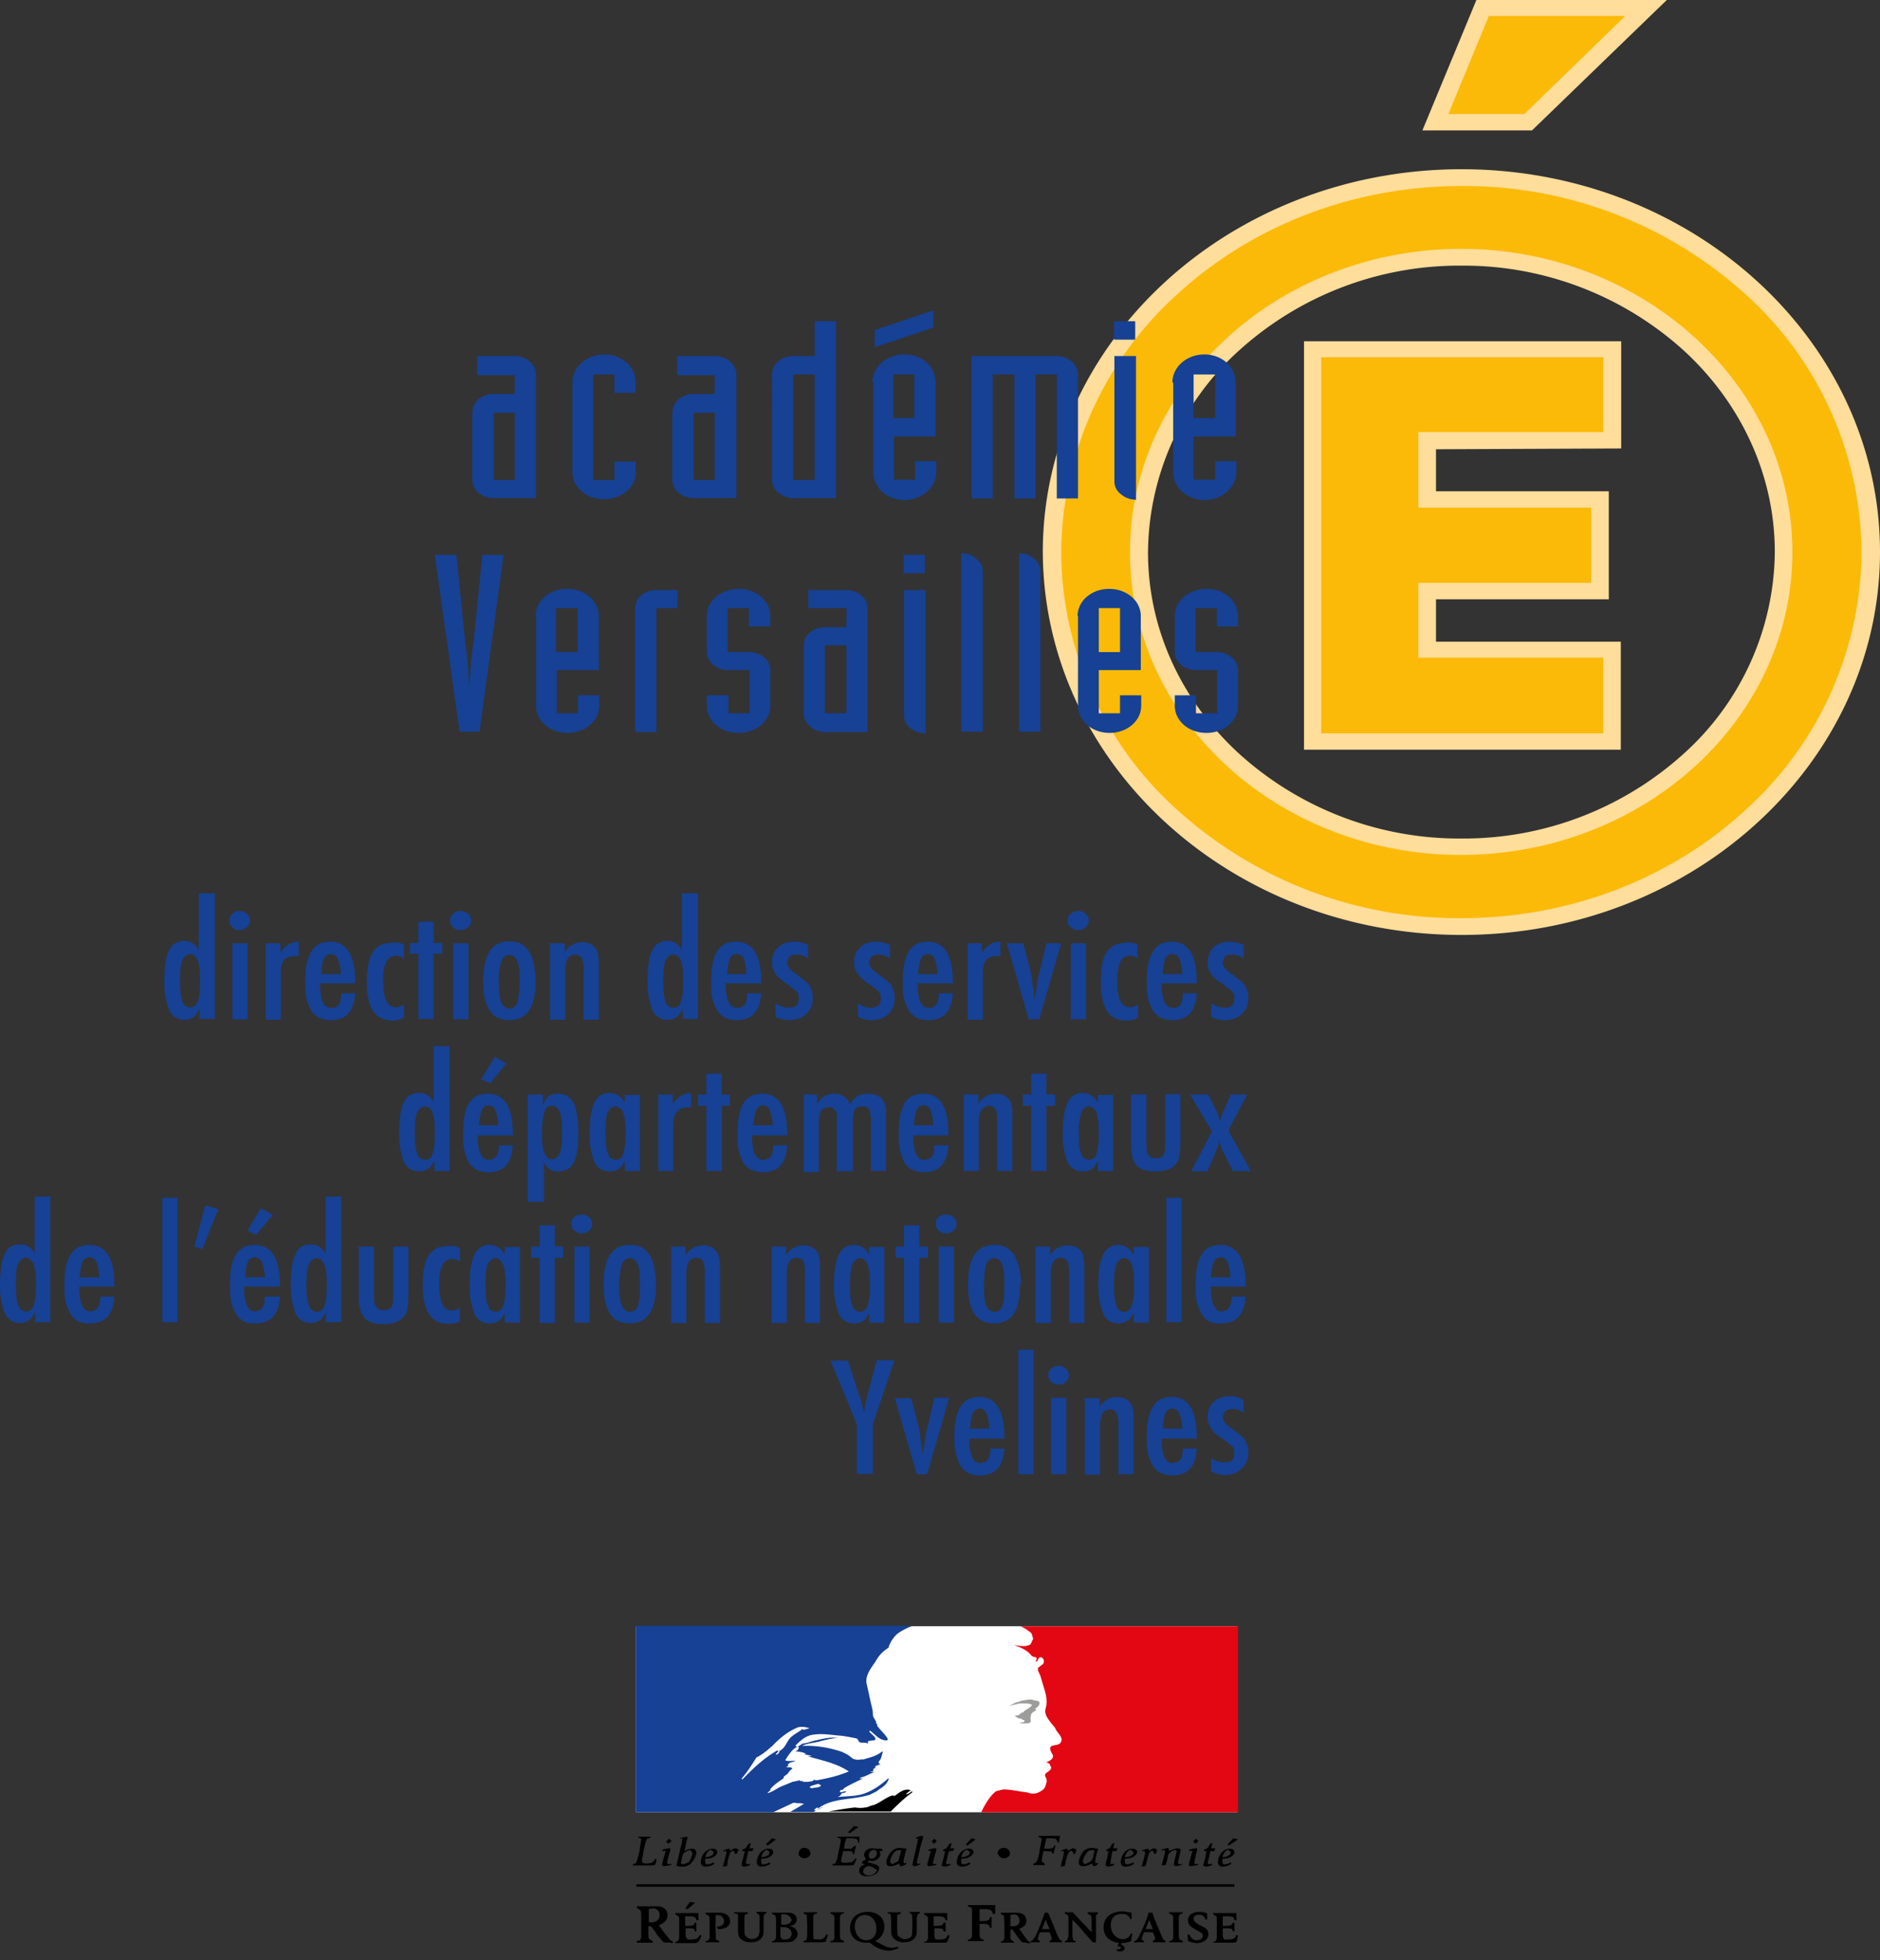 <svg viewBox="0 0 47 49" fill="none" xmlns="http://www.w3.org/2000/svg"><rect x="0" y="0" width="47" height="49" fill="#333333" stroke="none"/><path d="M5.37 22.36v3.11h-.38v-.25c-.06.1-.1.18-.17.21a.34.34 0 01-.21.06.4.4 0 01-.38-.24 1.9 1.9 0 01-.12-.77c0-.16.01-.3.03-.43a.83.83 0 01.09-.3c.04-.09.09-.14.15-.17a.4.4 0 01.23-.06c.09 0 .15.02.21.06.03.01.06.04.08.07a.3.3 0 01.07.11v-1.43h.4v.03zM4.5 24.5c0 .25.02.42.06.53.03.1.1.15.2.15s.15-.05.18-.15c.05-.11.06-.28.06-.51 0-.24-.01-.4-.06-.52-.04-.1-.1-.15-.18-.15-.1 0-.15.05-.2.15-.04.08-.06.27-.06.5zM6 22.77c.07 0 .13.03.17.07a.22.22 0 010 .34.26.26 0 01-.18.07.26.26 0 01-.18-.07.22.22 0 010-.34c.05-.05.1-.07.18-.07zm-.19.81h.38v1.9h-.38v-1.9zM6.63 23.58h.38v.24c.06-.1.14-.17.2-.21a.46.46 0 01.26-.07v.36H7.4c-.14 0-.25.03-.3.1-.05.07-.08.18-.08.33v1.16h-.38v-1.91h-.02zM8.53 24.83h.35c-.03.45-.23.67-.6.67a.63.63 0 01-.3-.06.48.48 0 01-.2-.18c-.04-.08-.09-.18-.12-.3-.03-.13-.03-.27-.03-.43 0-.34.05-.59.16-.75.1-.17.25-.24.47-.24.4 0 .62.33.62 1v.04H8c0 .4.09.61.26.61.2.02.27-.1.27-.36zm-.01-.48a1.2 1.2 0 00-.08-.4.18.18 0 00-.17-.1.18.18 0 00-.16.1c-.04.06-.07.2-.08.4h.49zM10.1 23.6v.37a.28.28 0 00-.2-.08c-.21 0-.32.2-.32.62 0 .45.1.67.32.67.06 0 .12-.03.2-.07v.33a.6.6 0 01-.3.07c-.42 0-.63-.32-.63-.96 0-.34.05-.6.15-.75.1-.16.26-.23.47-.23.11-.03.22 0 .3.04zM10.46 23.04h.38v.53h.22v.27h-.22v1.63h-.38v-1.63h-.21v-.27h.21v-.53zM11.51 22.77c.08 0 .14.03.19.07a.22.22 0 010 .34.26.26 0 01-.19.07.26.26 0 01-.18-.07.22.22 0 010-.34.25.25 0 01.18-.07zm-.18.81h.38v1.9h-.38v-1.9zM13.39 24.54c0 .64-.22.96-.66.96-.44 0-.65-.32-.65-.97 0-.66.21-1 .65-1 .1 0 .22.02.3.06.07.05.14.1.19.19.06.08.1.18.12.3.03.14.05.3.05.46zm-.4 0c0-.25-.01-.42-.06-.51-.03-.1-.1-.16-.2-.16-.09 0-.15.06-.2.16-.03.1-.06.26-.06.51s.02.42.06.51c.05.1.11.16.2.16.1 0 .15-.04.2-.14.03-.13.06-.3.06-.53zM13.73 23.58h.39v.22a.5.5 0 01.42-.25c.17 0 .29.06.37.18.04.07.06.2.06.4v1.36h-.38v-1.27a.63.63 0 00-.05-.28c-.03-.05-.09-.08-.17-.08a.24.24 0 00-.1.03.18.18 0 00-.08.07.61.61 0 00-.04.12c-.02.06-.02.11-.02.18v1.23h-.38v-1.91h-.02zM17.45 22.36v3.11h-.38v-.25c-.06.1-.1.18-.17.21a.34.34 0 01-.21.06.4.4 0 01-.38-.24 1.9 1.9 0 01-.12-.77c0-.16.01-.3.03-.43a.83.83 0 01.09-.3c.04-.09.09-.14.15-.17a.4.4 0 01.23-.06c.09 0 .15.02.21.06.03.01.06.04.08.07a.3.3 0 01.07.11v-1.43h.4v.03zm-.87 2.15c0 .25.02.42.06.53.03.1.1.15.2.15s.15-.05.18-.15c.05-.11.06-.28.06-.51 0-.24-.01-.4-.06-.52-.04-.1-.1-.15-.18-.15-.1 0-.15.05-.2.15-.04.08-.06.27-.06.5zM18.68 24.83h.35c-.03.45-.23.67-.61.67a.63.63 0 01-.29-.06.48.48 0 01-.2-.18c-.04-.08-.09-.18-.12-.3-.03-.13-.03-.27-.03-.43 0-.34.05-.59.15-.75.1-.17.26-.24.47-.24.41 0 .63.33.63 1v.04h-.89c0 .4.1.61.26.61.2.02.28-.1.28-.36zm-.02-.48a1.2 1.2 0 00-.07-.4.18.18 0 00-.17-.1.18.18 0 00-.17.1c-.03.06-.06.2-.07.4h.48zM20.2 23.62v.34a.48.48 0 00-.29-.1l-.1.01a.34.34 0 00-.07.04l-.04.07c-.02.03-.02.06-.02.09 0 .1.1.2.28.32l.18.14c.04.04.09.08.1.12a.6.6 0 01.08.3c0 .16-.06.3-.17.4-.1.1-.25.15-.42.15a.74.74 0 01-.34-.08v-.34c.11.07.22.11.32.11.19 0 .26-.08.26-.23a.26.26 0 00-.04-.16l-.08-.07c-.03-.02-.08-.05-.12-.1-.17-.1-.28-.2-.34-.28a.48.48 0 01-.09-.3c0-.15.05-.27.15-.37.11-.1.25-.14.41-.14.11 0 .22.03.34.08zM22.25 23.62v.34a.48.48 0 00-.29-.1l-.09.01a.34.34 0 00-.07.04c-.02.02-.05.05-.05.07-.02.03-.02.06-.02.09 0 .1.1.2.28.32l.18.14c.05.04.1.08.1.12a.6.6 0 01.08.3c0 .16-.06.3-.16.4-.11.1-.26.15-.43.15a.74.74 0 01-.33-.08v-.34c.1.07.2.11.31.11.19 0 .26-.08.26-.23a.26.26 0 00-.04-.16l-.08-.07-.12-.1c-.17-.1-.27-.2-.33-.28a.48.48 0 01-.1-.3c0-.15.05-.27.16-.37.1-.1.24-.14.4-.14.11 0 .23.03.34.08zM23.47 24.83h.35c-.03.45-.23.67-.6.67a.63.63 0 01-.3-.06.48.48 0 01-.2-.18c-.04-.08-.09-.18-.12-.3-.03-.13-.03-.27-.03-.43 0-.34.05-.59.15-.75.11-.17.26-.24.48-.24.4 0 .62.33.62 1v.04h-.88c0 .4.09.61.26.61.18.02.27-.1.27-.36zm-.03-.48c-.02-.2-.05-.34-.08-.4a.18.18 0 00-.16-.1.18.18 0 00-.17.1c-.03.06-.06.2-.08.4h.49zM24.17 23.58h.38v.24c.06-.1.14-.17.2-.21a.46.46 0 01.26-.07v.36h-.06c-.14 0-.25.03-.3.1-.05.07-.08.18-.08.33v1.16h-.38v-1.91h-.02zM25.17 23.58h.41l.16.6c.03.12.06.25.07.39.02.14.05.29.05.44l.01-.07.05-.27c.01-.12.04-.27.1-.5l.14-.59h.37l-.55 1.9h-.26l-.55-1.9zM26.95 22.77c.08 0 .14.03.19.07a.22.22 0 010 .34.26.26 0 01-.19.07.26.26 0 01-.18-.07.22.22 0 010-.34.25.25 0 01.18-.07zm-.18.81h.38v1.9h-.38v-1.9zM28.44 23.6v.37a.28.28 0 00-.2-.08c-.2 0-.31.2-.31.62 0 .45.1.67.32.67.06 0 .12-.03.2-.07v.33a.6.6 0 01-.31.07c-.41 0-.62-.32-.62-.96 0-.34.04-.6.15-.75.1-.16.26-.23.47-.23.1-.03.21 0 .3.04zM29.57 24.83h.35c-.03.45-.23.67-.6.67a.62.62 0 01-.3-.06.48.48 0 01-.2-.18c-.04-.08-.09-.18-.12-.3-.03-.13-.03-.27-.03-.43 0-.34.05-.59.16-.75.1-.17.25-.24.47-.24.4 0 .62.33.62 1v.04h-.88c0 .4.09.61.26.61.2.02.27-.1.27-.36zm-.01-.48a1.2 1.2 0 00-.08-.4.18.18 0 00-.17-.1.18.18 0 00-.17.1c-.03.06-.06.2-.07.4h.49zM31.09 23.62v.34a.48.48 0 00-.29-.1l-.1.01a.34.34 0 00-.07.04l-.04.07c-.02.03-.02.06-.02.09 0 .1.1.2.28.32l.18.14c.04.04.09.08.1.12a.6.6 0 01.08.3c0 .16-.06.3-.17.4-.1.1-.25.15-.42.15a.74.74 0 01-.34-.08v-.34c.11.07.22.11.32.11.19 0 .26-.08.26-.23a.26.26 0 00-.04-.16l-.08-.07c-.03-.02-.08-.05-.12-.1-.17-.1-.28-.2-.34-.28a.48.48 0 01-.09-.3c0-.15.05-.27.15-.37.11-.1.25-.14.41-.14.11 0 .22.03.34.08zM11.24 26.15v3.12h-.38v-.25c-.06.1-.1.18-.17.2a.34.34 0 01-.21.06.4.4 0 01-.38-.23 1.9 1.9 0 01-.12-.77c0-.17.01-.3.03-.43a.83.83 0 01.09-.3c.04-.09.09-.14.15-.17a.4.4 0 01.23-.06c.09 0 .15.02.21.06.03.01.06.04.08.07a.3.3 0 01.07.1v-1.4h.4zm-.87 2.16c0 .25.02.42.06.53.03.1.11.15.2.15.1 0 .15-.05.18-.15.05-.11.06-.28.06-.52 0-.23-.01-.4-.06-.51-.04-.1-.1-.15-.18-.15-.09 0-.15.05-.2.15-.04.08-.06.25-.06.5zM12.47 28.63h.35c-.03.45-.22.67-.6.67a.63.63 0 01-.3-.06.48.48 0 01-.2-.18c-.04-.08-.08-.18-.11-.3-.03-.13-.03-.27-.03-.44 0-.33.04-.58.15-.75.1-.16.26-.23.47-.23.41 0 .62.33.62 1v.04h-.88c0 .4.1.61.26.61.2 0 .27-.11.27-.36zm-.01-.5a1.2 1.2 0 00-.08-.39.18.18 0 00-.16-.11.18.18 0 00-.17.11c-.03.06-.06.2-.08.39h.49zm.2-1.55l-.41.5-.22-.1.34-.56.29.16zM13.19 30.05v-2.69h.38v.25c.06-.1.1-.18.16-.22a.4.4 0 01.23-.05c.17 0 .3.08.38.23.08.17.12.42.12.77 0 .33-.04.58-.12.72-.07.15-.21.22-.38.22a.34.34 0 01-.21-.05.18.18 0 01-.08-.07.3.3 0 01-.07-.11v.99h-.41zm.86-1.73c0-.26-.01-.43-.06-.52-.03-.1-.1-.16-.2-.16-.09 0-.15.06-.18.16s-.06.26-.06.51.02.42.06.51c.05.1.1.16.18.16.1 0 .16-.06.2-.16.05-.08.06-.25.06-.5zM16 27.36v1.91h-.38v-.25c-.06.1-.1.18-.16.2a.34.34 0 01-.22.06.4.4 0 01-.38-.23 1.9 1.9 0 01-.12-.77c0-.33.05-.57.12-.72a.4.4 0 01.38-.24c.15 0 .3.09.38.25v-.2H16zm-.86.95c0 .25.01.42.06.53.03.1.1.15.2.15.09 0 .15-.05.18-.15.04-.11.06-.28.06-.52 0-.23-.02-.4-.06-.51-.05-.1-.11-.15-.19-.15-.09 0-.15.05-.2.15-.04.08-.05.25-.05.5zM16.44 27.36h.38v.24c.06-.1.14-.17.2-.2a.46.46 0 01.26-.08v.36h-.06c-.14 0-.24.03-.29.1-.06.07-.1.18-.1.33v1.16h-.37v-1.9h-.02zM17.66 26.84h.38v.52h.21v.28h-.2v1.63h-.39v-1.63h-.21v-.28h.21v-.52zM19.33 28.63h.35c-.03.45-.22.67-.6.67a.62.62 0 01-.3-.06.48.48 0 01-.2-.18c-.04-.08-.08-.18-.11-.3-.03-.13-.03-.27-.03-.44 0-.33.04-.58.15-.75.1-.16.26-.23.47-.23.41 0 .62.33.62 1v.04h-.88c0 .4.1.61.26.61.2 0 .27-.1.27-.36zm-.01-.5a1.2 1.2 0 00-.08-.39.18.18 0 00-.16-.11.18.18 0 00-.17.11c-.03.06-.06.2-.08.39h.49zM20.05 27.36h.38v.24c.1-.18.24-.26.42-.26.2 0 .32.08.4.26.1-.18.24-.26.44-.26.15 0 .26.04.33.1.08.08.13.19.13.31v1.52h-.38v-1.25a.66.66 0 00-.05-.3c-.03-.05-.08-.06-.17-.06-.09 0-.15.02-.18.08s-.05.14-.05.3v1.24h-.4v-1.25-.16a.24.24 0 00-.04-.12l-.06-.05c-.03-.02-.06-.02-.1-.02-.1 0-.16.03-.19.09a.6.6 0 00-.06.28v1.25h-.38v-1.94h-.04zM23.36 28.63h.35c-.03.45-.23.67-.6.67a.63.63 0 01-.3-.06.48.48 0 01-.2-.18c-.04-.08-.08-.18-.11-.3-.03-.13-.03-.27-.03-.44 0-.33.04-.58.15-.75.1-.16.26-.23.47-.23.41 0 .62.33.62 1v.04h-.88c0 .4.1.61.26.61.2 0 .27-.1.27-.36zm-.03-.5a1.2 1.2 0 00-.07-.39.18.18 0 00-.17-.11.18.18 0 00-.17.11c-.03.06-.06.2-.07.39h.48zM24.08 27.36h.38v.23a.5.5 0 01.43-.25c.16 0 .28.05.36.18.05.07.06.2.06.4v1.35h-.38V28a.63.63 0 00-.04-.27c-.04-.06-.1-.09-.17-.09-.05 0-.08.02-.1.03a.18.18 0 00-.08.07.6.6 0 00-.05.13c-.02.05-.02.1-.02.18v1.22h-.38v-1.9h-.01zM25.78 26.84h.38v.52h.22v.28h-.22v1.63h-.38v-1.63h-.21v-.28h.21v-.52zM27.83 27.36v1.91h-.38v-.25c-.06.1-.1.18-.16.2a.34.34 0 01-.22.06.4.4 0 01-.38-.23 1.9 1.9 0 01-.12-.77c0-.33.05-.57.12-.72a.4.4 0 01.38-.24c.16 0 .3.09.38.25v-.2h.38zm-.86.95c0 .25.01.42.06.53.03.1.1.15.2.15.09 0 .15-.05.18-.15.04-.11.06-.28.06-.52 0-.23-.02-.4-.06-.51-.05-.1-.1-.15-.18-.15-.1 0-.16.05-.2.15a1.6 1.6 0 00-.06.5zM28.28 27.36h.38v1.27c0 .11.01.2.06.25.03.06.09.07.18.07.1 0 .15-.03.18-.07.03-.04.05-.13.05-.24V27.35h.38v1.14c0 .26-.02.45-.06.53-.1.18-.28.26-.56.26-.23 0-.39-.05-.48-.15-.09-.1-.13-.28-.13-.51v-1.26zM29.75 27.36h.46l.18.37c.02.04.05.08.06.13l.05.16.04-.14.05-.13.03-.05.15-.34h.41l-.47.9.56 1.01h-.45l-.18-.36a1.3 1.3 0 01-.16-.4c-.01.1-.06.22-.12.37l-.18.4h-.4l.52-1-.55-.92zM1.26 29.94v3.11H.88v-.25c-.06.1-.1.18-.17.21a.34.34 0 01-.2.06.4.4 0 01-.39-.24 1.9 1.9 0 01-.12-.76c0-.17.02-.31.03-.44a.83.83 0 01.1-.3c.04-.09.08-.14.14-.17a.4.4 0 01.23-.05c.1 0 .15.01.21.05.04.02.07.04.08.07a.3.3 0 01.08.11v-1.43h.4v.03zM.4 32.1c0 .25.01.41.06.53.03.1.1.15.2.15.09 0 .15-.06.18-.15.04-.12.06-.28.06-.52s-.02-.4-.06-.51c-.05-.1-.11-.16-.19-.16-.09 0-.15.06-.2.16-.04.07-.05.25-.05.5zM2.51 32.41h.35c-.03.45-.23.67-.6.67a.63.63 0 01-.3-.05.48.48 0 01-.2-.19c-.04-.08-.09-.18-.12-.3-.03-.13-.03-.27-.03-.43 0-.34.05-.59.16-.75.1-.17.25-.24.47-.24.4 0 .62.33.62 1v.04h-.88c0 .4.09.62.26.62.18 0 .27-.12.27-.37zm-.03-.48c-.01-.2-.04-.34-.08-.4a.18.18 0 00-.16-.1.18.18 0 00-.17.1c-.03.06-.06.2-.08.4h.5zM4.06 29.94h.38v3.11h-.38v-3.11zM5.13 30.13l.33.09-.4 1-.2-.06.27-1.03zM6.63 32.41H7c-.03.45-.23.67-.61.67a.62.62 0 01-.3-.05.48.48 0 01-.19-.19c-.04-.08-.1-.18-.12-.3-.03-.13-.03-.27-.03-.43 0-.34.04-.59.15-.75.1-.17.26-.24.47-.24.41 0 .63.33.63 1v.04H6.1c0 .4.1.62.26.62.18 0 .26-.12.26-.37zm-.01-.48a1.2 1.2 0 00-.08-.4.18.18 0 00-.17-.1.18.18 0 00-.17.1c-.03.06-.06.2-.07.4h.49zm.2-1.56l-.42.5-.21-.11.33-.56.3.17zM8.53 29.94v3.11h-.38v-.25c-.06.1-.1.18-.17.21a.34.34 0 01-.2.06.4.4 0 01-.39-.24 1.9 1.9 0 01-.12-.76c0-.17.01-.31.03-.44a.83.83 0 01.1-.3c.04-.09.08-.14.14-.17a.4.4 0 01.23-.05c.1 0 .15.01.21.05l.08.07a.3.3 0 01.08.11v-1.43h.4v.03zm-.87 2.17c0 .25.02.41.07.53.03.1.1.15.2.15.08 0 .15-.06.18-.15.04-.12.06-.28.06-.52s-.02-.4-.06-.51c-.05-.1-.11-.16-.19-.16-.09 0-.15.06-.2.16-.03.07-.06.25-.06.5zM8.97 31.16h.38v1.27c0 .1.02.2.07.25.03.05.09.07.18.07s.15-.03.18-.07c.03-.04.05-.13.05-.24V31.16h.38v1.14c0 .27-.02.45-.06.53-.1.18-.28.27-.57.27-.23 0-.38-.06-.47-.16-.09-.1-.14-.28-.14-.51v-1.27zM11.5 31.19v.36a.28.28 0 00-.2-.08c-.21 0-.32.2-.32.62 0 .45.1.67.32.67.06 0 .12-.03.2-.07v.34a.6.6 0 01-.3.06c-.42 0-.63-.32-.63-.96 0-.34.04-.6.15-.75.1-.16.26-.23.47-.23.1-.02.2 0 .3.04zM13 31.16v1.9h-.38v-.24c-.06.1-.1.18-.16.2a.34.34 0 01-.22.06.4.4 0 01-.38-.24 1.9 1.9 0 01-.12-.76c0-.33.05-.57.12-.72a.4.4 0 01.38-.24c.15 0 .3.08.38.25v-.2H13zm-.86.95c0 .25.01.41.06.53.03.1.1.15.2.15.09 0 .15-.06.18-.15.04-.12.06-.28.06-.52s-.02-.4-.06-.51c-.05-.1-.1-.16-.19-.16s-.15.06-.2.16c-.04.07-.05.25-.05.5zM13.49 30.63h.38v.53h.21v.28h-.21v1.63h-.38v-1.63h-.21v-.28h.21v-.53zM14.54 30.36c.08 0 .14.02.19.07a.22.22 0 010 .33.26.26 0 01-.19.07.26.26 0 01-.18-.07.22.22 0 010-.34c.05-.05.1-.06.18-.06zm-.18.8h.38v1.9h-.38v-1.9zM16.4 32.12c0 .64-.22.96-.66.96-.44 0-.65-.32-.65-.97 0-.66.21-.99.65-.99.11 0 .22.01.3.06.07.04.14.1.19.18.06.08.1.18.12.3.03.14.05.3.05.46zm-.4 0c0-.25-.01-.42-.06-.51-.03-.1-.1-.16-.2-.16-.09 0-.15.06-.2.16-.02.1-.06.26-.06.51s.02.42.07.52c.04.1.1.15.2.15.08 0 .15-.04.2-.14.04-.13.05-.3.05-.53zM16.76 31.16h.38v.22a.5.5 0 01.43-.25c.17 0 .29.06.36.18.05.07.07.2.07.4v1.36h-.38V31.8a.63.63 0 00-.05-.28c-.03-.05-.1-.08-.17-.08-.04 0-.07.01-.1.03a.18.18 0 00-.08.07.6.6 0 00-.05.12l-.01.18v1.23h-.38v-1.9h-.02zM19.27 31.16h.38v.22a.5.5 0 01.43-.25c.16 0 .29.06.36.18.05.07.06.2.06.4v1.36h-.38V31.8a.63.63 0 00-.04-.28c-.03-.05-.1-.08-.17-.08a.24.24 0 00-.1.03.18.18 0 00-.08.07.6.6 0 00-.05.12l-.01.18v1.23h-.38v-1.9h-.02zM22.11 31.16v1.9h-.38v-.24c-.06.1-.1.18-.16.2a.34.34 0 01-.22.06.4.4 0 01-.38-.24 1.9 1.9 0 01-.12-.76c0-.33.05-.57.12-.72a.4.4 0 01.38-.24c.16 0 .3.08.38.25v-.2h.38zm-.86.95c0 .25.01.41.06.53.03.1.1.15.2.15.09 0 .15-.06.18-.15.04-.12.06-.28.06-.52s-.02-.4-.06-.51c-.05-.1-.1-.16-.18-.16-.1 0-.16.06-.2.16-.03.07-.06.25-.06.5zM22.6 30.63h.38v.53h.22v.28h-.22v1.63h-.38v-1.63h-.21v-.28h.21v-.53zM23.65 30.36c.08 0 .14.02.19.07a.22.22 0 010 .33.26.26 0 01-.19.07.26.26 0 01-.18-.07.22.22 0 010-.34c.05-.05.1-.06.18-.06zm-.18.8h.38v1.9h-.38v-1.9zM25.5 32.12c0 .64-.2.96-.65.96-.44 0-.65-.32-.65-.97 0-.66.21-.99.65-.99.11 0 .22.01.3.06.07.04.14.1.2.18a1.48 1.48 0 01.17.77zm-.39 0c0-.25-.01-.42-.06-.51-.03-.1-.1-.16-.2-.16-.09 0-.15.06-.2.16-.02.1-.05.26-.05.51s.01.42.06.52c.04.1.1.15.2.15.09 0 .15-.04.2-.14.04-.13.05-.3.05-.53zM25.87 31.16h.38v.22a.5.5 0 01.43-.25c.17 0 .29.06.37.18.04.07.06.2.06.4v1.36h-.38V31.8a.63.63 0 00-.05-.28c-.03-.05-.1-.08-.17-.08-.04 0-.07.01-.1.03a.18.18 0 00-.08.07.6.6 0 00-.04.12c-.02.06-.02.11-.02.18v1.23h-.38v-1.9h-.02zM28.72 31.16v1.9h-.38v-.24c-.06.1-.1.18-.17.2a.34.34 0 01-.21.06.4.4 0 01-.38-.24 1.9 1.9 0 01-.12-.76c0-.33.04-.57.12-.72a.4.4 0 01.38-.24c.15 0 .29.08.38.25v-.2h.38zm-.87.95c0 .25.02.41.06.53.03.1.1.15.2.15s.15-.06.18-.15c.05-.12.06-.28.06-.52s-.01-.4-.06-.51c-.04-.1-.1-.16-.18-.16-.1 0-.15.06-.2.16-.03.07-.06.25-.06.5zM29.16 29.94h.38v3.11h-.38v-3.11zM30.79 32.41h.35c-.03.45-.23.67-.61.67a.62.62 0 01-.3-.05.48.48 0 01-.19-.19c-.04-.08-.09-.18-.12-.3-.03-.13-.03-.27-.03-.43 0-.34.05-.59.15-.75.1-.17.26-.24.47-.24.41 0 .63.33.63 1v.04h-.87c0 .4.1.62.26.62.17 0 .26-.12.26-.37zm-.03-.48a1.2 1.2 0 00-.08-.4.18.18 0 00-.17-.1.18.18 0 00-.16.1c-.03.06-.06.2-.08.4h.49zM20.76 34.01h.44l.2.62.01.05c0 .03.02.04.03.07.08.22.13.4.16.56.03-.16.04-.27.06-.32l.06-.25.03-.1.17-.64h.44l-.54 1.61v1.23h-.4V35.6l-.66-1.6zM22.37 34.95h.41l.16.6c.03.12.06.24.07.38.02.14.05.3.05.45l.01-.07.05-.28c.01-.11.04-.26.1-.49l.14-.6h.37l-.55 1.91h-.26l-.55-1.9zM24.76 36.21h.35c-.03.45-.23.67-.6.67a.62.62 0 01-.3-.06.48.48 0 01-.2-.18c-.04-.08-.08-.18-.11-.3-.04-.13-.04-.27-.04-.43 0-.34.05-.59.16-.76.1-.16.26-.23.47-.23.4 0 .62.33.62 1v.04h-.88c0 .4.1.61.26.61.18 0 .27-.1.27-.36zm-.03-.5a1.2 1.2 0 00-.07-.39.18.18 0 00-.17-.11.18.18 0 00-.17.11c-.03.06-.06.2-.07.39h.48zM25.46 33.74h.38v3.11h-.38v-3.11zM26.47 34.14c.07 0 .13.03.18.07a.22.22 0 010 .33.26.26 0 01-.18.07.26.26 0 01-.19-.07.22.22 0 010-.33.3.3 0 01.19-.07zm-.19.8h.38v1.91h-.38v-1.9zM27.1 34.95h.39v.22a.5.5 0 01.42-.25c.17 0 .29.05.37.18.04.07.06.2.06.4v1.35h-.38V35.6a.63.63 0 00-.05-.28c-.03-.06-.09-.09-.17-.09a.23.23 0 00-.1.03.18.18 0 00-.08.07.61.61 0 00-.04.13c-.02.05-.02.1-.02.18v1.22h-.38v-1.9h-.02zM29.57 36.21h.35c-.03.45-.23.67-.6.67a.62.62 0 01-.3-.06.48.48 0 01-.2-.18c-.04-.08-.09-.18-.12-.3-.03-.13-.03-.27-.03-.43 0-.34.05-.59.16-.76.1-.16.25-.23.47-.23.4 0 .62.33.62 1v.04h-.88c0 .4.09.61.26.61.2 0 .27-.1.27-.36zm-.01-.5a1.2 1.2 0 00-.08-.39.18.18 0 00-.17-.11.18.18 0 00-.17.11c-.03.06-.06.2-.07.39h.49zM31.09 34.99v.33a.48.48 0 00-.29-.1c-.03 0-.06 0-.1.02l-.07.04c-.01.01-.04.04-.04.07-.02.03-.02.05-.02.08 0 .1.1.2.28.32l.18.14c.04.04.09.09.1.13a.6.6 0 01.08.29c0 .17-.06.3-.17.4-.1.1-.25.16-.42.16a.74.74 0 01-.34-.09v-.33c.11.07.22.1.32.1.19.01.26-.07.26-.23a.26.26 0 00-.04-.15l-.08-.07-.12-.1c-.17-.1-.28-.2-.34-.29a.48.48 0 01-.09-.3c0-.14.05-.27.15-.37.11-.1.25-.14.41-.14.11 0 .22.03.34.09z" fill="#164194"/><path d="M26.3 13.8c0 5.16 4.6 9.36 10.23 9.36 5.65 0 10.24-4.2 10.24-9.36 0-5.16-4.6-9.36-10.24-9.36-5.64 0-10.23 4.2-10.23 9.36zm2.17 0c0-4.06 3.62-7.37 8.06-7.37 4.45 0 8.07 3.3 8.07 7.37 0 4.06-3.62 7.37-8.07 7.37-4.44 0-8.06-3.3-8.06-7.37z" fill="#FBBA07"/><path d="M26.3 13.8h.23a8.74 8.74 0 002.93 6.47 10.48 10.48 0 007.08 2.68c2.75 0 5.26-1.02 7.07-2.68a8.77 8.77 0 002.93-6.47 8.77 8.77 0 00-2.93-6.47 10.48 10.48 0 00-7.07-2.68c-2.77 0-5.27 1.03-7.08 2.68a8.77 8.77 0 00-2.93 6.47h-.46c0-5.27 4.69-9.57 10.47-9.57C42.3 4.23 47 8.51 47 13.8c0 5.27-4.68 9.57-10.46 9.57-5.77 0-10.45-4.28-10.47-9.57h.23zm2.17 0h-.22c0-4.17 3.7-7.57 8.27-7.58 4.56 0 8.29 3.4 8.29 7.58 0 4.17-3.71 7.57-8.29 7.57-4.56 0-8.27-3.4-8.27-7.57h.45c0 1.98.88 3.77 2.3 5.06a8.2 8.2 0 005.54 2.1 8.2 8.2 0 005.53-2.1 6.86 6.86 0 002.3-5.06c0-1.97-.88-3.77-2.3-5.06a8.2 8.2 0 00-5.53-2.1A8.2 8.2 0 0031 8.74a6.86 6.86 0 00-2.3 5.06h-.23z" fill="#FFDD9A"/><path d="M37.07.2h4.09L38.2 3.07h-2.33L37.07.21z" fill="#FBBA07"/><path d="M37.07.2V0h4.6L38.3 3.26h-2.74L36.91 0h.16v.2l.2.08-1.06 2.57h1.9L40.63.4h-3.57V.2l.2.08-.2-.07z" fill="#FFDD9A"/><path d="M32.83 8.74h7.48v2.28h-4.63v1.47H40v2.28h-4.32v1.48h4.61v2.28h-7.46v-9.8z" fill="#FBBA07"/><path d="M32.83 8.74v-.21h7.7v2.68l-4.63.02v1.05h4.32v2.7H35.9v1.06h4.62v2.7H32.6V8.53h.23v.2h.2v9.6h7.05v-1.89h-4.62v-1.87h4.32v-1.88h-4.32V10.8h4.62V8.93h-7.25v-.2h.2-.2z" fill="#FFDD9A"/><path d="M13.39 12.45h-1.05c-.3 0-.53-.2-.53-.46v-1.68c0-.25.22-.46.53-.46h.53v-.47h-.94V8.9h.94c.29 0 .53.21.53.46v3.1h-.01zM12.34 12h.53v-1.68h-.53v1.68zM15.9 11.8c0 .37-.36.68-.8.68-.44 0-.79-.3-.79-.68V9.56c0-.38.35-.7.8-.7.43 0 .78.3.78.7v.26h-.53v-.46h-.53V12h.53v-.46h.53v.27zM18.39 12.45h-1.05c-.29 0-.53-.2-.53-.46v-1.68c0-.25.23-.46.53-.46h.53v-.47h-.94V8.9h.94c.3 0 .54.21.54.46v3.1h-.02zM17.34 12h.53v-1.68h-.53v1.68zM20.88 12.45h-1.05c-.28 0-.53-.2-.53-.46V9.36c0-.25.23-.46.53-.46h.54v-.87h.53v4.42h-.02zM19.83 12h.54V9.36h-.54V12zM21.81 9.56c0-.38.35-.7.8-.7.44 0 .78.3.78.7v1.35h-1.04v1.08h.53v-.46h.53v.27c0 .37-.35.7-.8.7-.43 0-.78-.31-.78-.7V9.56h-.02zm1.52-1.37l-1.46.49v-.43l1.46-.49v.43zm-1 2.26h.53V9.36h-.53v1.09zM24.3 8.9h2.12c.29 0 .53.21.53.46v3.1h-.53v-3.1h-.53v3.1h-.53v-3.1h-.54v3.1h-.53V8.9h.02zM28.38 8.49h-.53v-.46h.53v.46zm0 4a.56.56 0 01-.36-.14.39.39 0 01-.16-.32V8.9h.54v3.6h-.02zM29.31 9.56c0-.38.35-.7.8-.7.43 0 .78.3.78.7v1.35h-1.05v1.08h.54v-.46h.53v.27c0 .37-.35.7-.8.7-.43 0-.78-.31-.78-.7V9.56h-.02zm.53.89h.54V9.36h-.54v1.09zM10.87 13.87h.54l.22 2.17c.04.28.07.56.1 1.11h.01c.02-.57.06-.83.1-1.11l.22-2.17h.53l-.6 4.42h-.5l-.62-4.42zM13.39 15.4c0-.38.35-.68.79-.68.44 0 .79.3.79.68v1.35h-1.05v1.08h.53v-.45h.53v.26c0 .38-.35.68-.79.68-.44 0-.79-.3-.79-.68V15.4h-.01zm.51.9h.54v-1.1h-.54v1.1zM15.88 15.2c0-.25.23-.45.53-.45h.53v.45h-.53v3.1h-.53v-3.1zM18.72 15.2h-.53v1.1h.53c.3 0 .54.2.54.45v.89c0 .38-.35.68-.8.68-.44 0-.79-.3-.79-.68v-.26h.54v.45h.53v-1.08h-.53c-.3 0-.54-.2-.54-.46v-.89c0-.38.35-.68.8-.68.44 0 .79.3.79.68v.26h-.54v-.45zM21.67 18.3h-1.05c-.28 0-.53-.22-.53-.47v-1.7c0-.24.23-.45.53-.45h.54v-.48h-.95v-.45h.95c.29 0 .53.2.53.45v3.1h-.02zm-1.05-.47h.54v-1.7h-.54v1.7zM23.12 14.33h-.53v-.46h.53v.46zm0 4a.56.56 0 01-.36-.13.39.39 0 01-.16-.32v-3.13h.54v3.59h-.02zM24.05 13.83c.14 0 .27.05.36.14.11.08.16.2.16.32v4h-.54v-4.46h.02zM25.5 13.83c.13 0 .27.05.36.14.1.08.15.2.15.32v4h-.53v-4.46h.01zM26.94 15.4c0-.38.35-.68.79-.68.44 0 .79.3.79.68v1.35h-1.05v1.08H28v-.45h.53v.26c0 .38-.35.68-.79.68-.44 0-.79-.3-.79-.68V15.4h-.01zm.53.9H28v-1.1h-.53v1.1zM30.42 15.2h-.53v1.1h.53c.29 0 .53.2.53.45v.89c0 .38-.35.68-.79.68-.44 0-.79-.3-.79-.68v-.26h.53v.45h.53v-1.08h-.53c-.29 0-.53-.2-.53-.46v-.89c0-.38.35-.68.8-.68.43 0 .78.3.78.68v.26h-.53v-.45z" fill="#164194"/><path d="M30.92 40.65H15.9v4.65h15.03v-4.65z" fill="#fff"/><path d="M16.7 48.56c-.06 0-.1 0-.12-.02l-.14-.16c-.05-.08-.1-.16-.17-.23H16.21v.17c0 .08 0 .12.02.15l.09.05v.04h-.4v-.04l.08-.02.03-.07V48c0-.17 0-.21-.02-.25l-.09-.06v-.04H16.38c.1 0 .17.01.21.04.06.04.1.11.1.18 0 .11-.08.21-.22.25l.15.21.14.17.06.03v.04l-.12-.02zm-.38-.86l-.1.02v.33h.07c.12 0 .2-.07.2-.18.01-.08-.07-.17-.17-.17zM17.19 47.73l-.06-.03.12-.16.13.02-.2.17zm.27.8c-.02.02-.03.04-.1.04h-.48v-.03c.06 0 .08-.03.1-.09V48c0-.05 0-.08-.02-.1l-.08-.05v-.03h.58V48h-.05c-.01-.08-.04-.1-.2-.1h-.08v.24h.06c.12 0 .16-.01.18-.08h.04v.22h-.04c0-.07-.03-.08-.17-.08h-.06v.2l.05.08h.09c.13 0 .18-.03.21-.11l.05.01-.08.17zM17.98 48.22h-.03l-.03-.06c.12-.01.18-.05.18-.14 0-.08-.06-.15-.17-.15h-.04v.4l.01.21.08.04v.03H17.64v-.03c.06 0 .08-.03.1-.08V47.99c0-.05 0-.08-.02-.1l-.08-.05v-.03H17.98c.18 0 .27.09.27.21.02.1-.1.2-.27.2zM19.1 47.86l-.01.08V48.27c0 .09-.02.13-.05.17-.06.08-.15.11-.27.11a.33.33 0 01-.2-.05c-.1-.06-.12-.12-.12-.24v-.21-.17c0-.04-.03-.05-.1-.05v-.03H18.7v.03l-.08.03-.01.08v.2c0 .2 0 .24.05.27a.2.2 0 00.13.06c.08 0 .17-.04.18-.11.02-.05.02-.09.02-.21v-.11c0-.13 0-.17-.02-.18l-.06-.05v-.02h.25v.02l-.05.05zM19.86 48.5c-.06.04-.12.05-.24.05H19.3v-.03c.06 0 .08-.03.1-.08v-.37c0-.12 0-.16-.02-.19l-.08-.04v-.03H19.71c.12 0 .21.06.21.17 0 .08-.06.14-.18.17.14.02.2.1.2.2 0 .06-.03.1-.08.14zm-.27-.65h-.06v.26h.06c.12 0 .2-.05.2-.13a.2.2 0 00-.2-.13zm0 .32h-.08v.16c0 .07 0 .1.02.1.01.04.03.05.09.05.1 0 .17-.05.17-.15 0-.09-.08-.16-.2-.16zM20.64 48.54l-.1.01h-.45v-.03l.06-.02c.02-.03.03-.06.03-.14v-.28l-.01-.21-.08-.04v-.03H20.43v.03c-.06 0-.1.03-.1.08v.37c0 .15 0 .17.02.19l.1.01c.07 0 .1 0 .13-.03.03-.01.06-.05.08-.1l.04.02-.06.17zM21.06 48.55H20.76v-.03c.06 0 .08-.02.1-.08V47.98c0-.05 0-.08-.02-.11l-.08-.04v-.03h.34v.03c-.07 0-.08.03-.1.08v.37c0 .15 0 .16.02.2l.08.04v.03h-.04zM22.22 48.76a.73.73 0 01-.47-.2h-.1c-.24 0-.4-.15-.4-.37 0-.24.18-.4.44-.4s.42.15.42.37c0 .15-.09.3-.23.36l.14.07c.12.07.21.1.29.1l.14-.03.01.04c-.09.03-.16.06-.24.06zm-.6-.89c-.15 0-.25.11-.25.28 0 .2.12.35.29.35.15 0 .25-.12.25-.28 0-.21-.12-.35-.28-.35z" fill="#000"/><path d="M22.94 47.86l-.02.08V48.27c0 .09-.02.13-.05.17-.06.08-.15.11-.27.11a.33.33 0 01-.2-.05c-.09-.06-.12-.12-.12-.24v-.21l-.01-.17c0-.04-.03-.05-.08-.05v-.03H22.52v.03l-.07.03c-.02.01-.02.04-.02.08v.2c0 .2 0 .24.05.27a.2.2 0 00.14.06c.09 0 .16-.04.18-.11l.01-.21v-.11l-.01-.18-.06-.05v-.02H23v.02l-.06.05zM23.68 48.54c-.01.01-.03.02-.09.02h-.49v-.02c.06 0 .08-.03.1-.09V48c0-.05 0-.08-.02-.1l-.08-.05v-.03h.58V48h-.04c-.02-.08-.05-.1-.2-.1h-.1v.24h.07c.12 0 .16-.01.18-.08h.05v.22h-.05c0-.07-.05-.08-.17-.08h-.06v.2l.03.08h.1c.13 0 .18-.03.2-.11l.05.01-.06.17zM24.82 47.86c0-.1-.06-.14-.22-.14h-.11v.3h.07c.14 0 .19-.03.19-.1h.04v.27h-.04c-.02-.08-.05-.1-.2-.1h-.06v.25c0 .07.01.14.1.14v.04h-.39v-.04c.06 0 .1-.04.1-.1v-.52-.14c-.02-.05-.05-.06-.1-.06v-.04h.68v.22h-.06v.02zM25.64 48.56l-.09-.01-.1-.12-.14-.2h-.05v.16c0 .05 0 .08.02.1l.07.05v.02H25.02v-.02l.06-.03.03-.06v-.36l-.01-.2-.08-.05v-.03h.38c.1 0 .14.02.18.04.05.03.08.09.08.16 0 .1-.06.16-.18.2l.12.17.1.14.05.03v.03l-.1-.02zm-.3-.7h-.08v.29h.06c.11 0 .17-.06.17-.14-.01-.1-.07-.16-.15-.16zM26.54 48.55H26.24v-.03l.06-.05-.02-.06-.04-.11H26l-.03.07-.03.11.06.04v.03h-.24v-.03l.04-.01c.03-.02.05-.06.1-.14l.11-.26.11-.3h.08l.06.13.16.4.07.14.06.04v.03h-.02zm-.4-.56l-.09.23h.19l-.1-.23zM27.4 47.87v.68h-.08l-.25-.28c-.01-.02-.17-.2-.26-.28V48.4l.02.1.06.02v.03h-.27v-.03c.07 0 .07-.07.09-.12V47.99c0-.1 0-.1-.03-.13l-.06-.03v-.03h.2l.13.14.34.36v-.25c0-.11 0-.14-.02-.17l-.08-.05v-.03h.26v.03l-.04.04zM28.28 48.52a.68.68 0 01-.25.05l-.01.04h.03l.07.07c0 .05-.04.1-.13.1l-.08-.02.02-.04.04.01.06-.04-.03-.04-.03.01h-.03l.03-.1a.43.43 0 01-.26-.1.37.37 0 01-.12-.28c0-.24.17-.4.46-.4.09 0 .16.02.24.03v.16h-.04c-.02-.09-.1-.13-.2-.13-.17 0-.28.1-.28.28 0 .2.13.35.3.35a.2.2 0 00.2-.14l.04.01a.75.75 0 00-.03.18zM29.13 48.55H28.82v-.03l.06-.05-.01-.06-.05-.11h-.22l-.03.07-.03.11.06.04v.03h-.25v-.03l.05-.01a.64.64 0 00.09-.14l.12-.26c.03-.07.08-.2.1-.3h.1l.04.13.17.4.06.14.06.04v.03h-.01zm-.4-.56l-.09.23h.18l-.09-.23zM29.54 48.55H29.23v-.03c.06 0 .08-.02.1-.08V47.98c0-.05 0-.08-.02-.11l-.08-.04v-.03H29.57v.03c-.06 0-.08.03-.1.08v.37c0 .15 0 .16.02.2l.08.04v.03h-.03zM29.92 48.57a.65.65 0 01-.22-.05l-.01-.16h.05c.03.08.09.14.18.14s.15-.05.15-.12c0-.05-.05-.08-.1-.1l-.13-.08c-.09-.05-.14-.1-.14-.2 0-.13.11-.21.28-.21.07 0 .14.01.2.04V47.98h-.05c-.01-.08-.08-.12-.15-.12-.08 0-.14.04-.14.1 0 .06.05.09.1.13l.11.06c.11.05.16.1.16.2 0 .13-.13.22-.3.22zM30.9 48.54c0 .01-.02.02-.08.02h-.49v-.02c.06 0 .07-.03.09-.09V48c0-.05 0-.08-.02-.1l-.07-.05v-.03h.58V48h-.05c0-.08-.04-.1-.2-.1h-.09v.24h.06c.12 0 .17-.01.19-.08h.04v.22h-.04c0-.07-.04-.08-.17-.08h-.08v.2l.03.08h.1c.13 0 .18-.03.2-.11l.05.01a.88.88 0 01-.04.17zM16.37 46.62l-.08.01h-.47v-.03l.07-.02a.45.45 0 00.05-.12l.05-.2.01-.09.03-.17c0-.04-.01-.06-.07-.06v-.03H16.26v.03l-.08.02c-.03.04-.04.09-.09.3l-.01.06-.03.17v.03c0 .04.03.06.1.06.14 0 .19-.03.23-.12l.03.02c0 .07-.03.12-.04.14zM16.71 46.09l-.06-.06.08-.07.06.06-.08.07zm-.12.56l-.04-.03.01-.06.05-.18.03-.11-.02-.01-.04.01h-.02v-.03a.5.5 0 01.17-.04l.03.01c0 .02 0 .05-.03.13l-.02.07c-.03.11-.03.14-.03.17l.03.02.07-.01v.03l-.19.03zM17.25 46.6c-.05.04-.11.06-.19.06-.09 0-.15-.02-.15-.04l.02-.07.06-.25c.01-.09.03-.14.06-.24l.01-.1-.01-.01-.05.01v-.02h.02l.14-.03.03.01-.03.13-.03.14-.02.08a.4.4 0 01.2-.06c.07 0 .1.05.1.11a.5.5 0 01-.16.28zm0-.36l-.08.03-.08.05c-.01.02-.03.06-.04.13l-.03.13.07.02.13-.05c.04-.06.09-.17.09-.24l-.06-.07zM17.66 46.46h-.03v.06c0 .06.01.08.06.08a.3.3 0 00.15-.05l.02.04a.38.38 0 01-.22.07c-.07 0-.12-.04-.12-.11 0-.18.14-.34.3-.34.07 0 .11.03.11.09 0 .08-.12.16-.27.16zm.12-.22c-.06 0-.12.07-.15.18h.01c.11 0 .2-.05.2-.12l-.06-.06zM18.42 46.34h-.05v-.04l-.04-.04-.05.02c-.04.04-.06.13-.09.25l-.01.11-.11.02.03-.11.03-.1.03-.14-.01-.04h-.03l-.04.01v-.02a.43.43 0 01.16-.05l.01.02v.04c.06-.04.1-.07.14-.07l.08.03-.05.1zM18.81 46.27h-.1l-.05.22-.01.09.03.02.06-.01h.01v.03a.43.43 0 01-.17.04l-.04-.03.01-.08.03-.11.04-.17h-.07l.02-.04c.08-.02.1-.07.14-.14l.06-.02-.03.13h.1l-.03.07zM19.2 46.13l-.05-.03.15-.15.1.03-.2.15zm-.14.33h-.03v.06c0 .06.01.08.06.08a.3.3 0 00.15-.05l.02.04a.38.38 0 01-.22.07c-.07 0-.12-.04-.12-.11 0-.18.14-.34.29-.34.08 0 .12.03.12.09 0 .08-.12.16-.27.16zm.12-.22c-.06 0-.12.07-.15.18h.01c.11 0 .2-.05.2-.12l-.06-.06zM21.25 45.82l-.05-.02.15-.16.11.03-.21.15zm.23.24h-.03v-.03c0-.05-.05-.08-.17-.08h-.12c-.03.08-.05.17-.06.26H21.28l.09-.07h.03l-.05.21h-.03v-.01c0-.06-.03-.07-.13-.07h-.11l-.03.13c-.02.05-.02.1-.02.12 0 .04.02.04.11.04.15 0 .2-.03.24-.1h.04c-.04.07-.05.13-.08.16l-.08.01H20.81v-.03l.07-.02.05-.12.04-.2.02-.09.03-.16c0-.05-.02-.07-.08-.07v-.03h.55l-.01.15zM22.07 46.27h-.08l.02.07c0 .1-.1.18-.22.18l-.06-.01-.04.02c0 .02.01.02.06.03l.09.03c.1.03.14.05.14.11 0 .11-.13.2-.3.2-.13 0-.2-.05-.2-.14 0-.09.06-.13.15-.16-.06-.01-.08-.02-.08-.04 0-.03.03-.05.1-.08l-.05-.1c0-.11.09-.18.2-.18l.09.01h.15l.03.06zm-.23-.03c-.06 0-.12.07-.12.14 0 .06.03.08.07.08.06 0 .13-.05.13-.14 0-.05-.03-.08-.08-.08zm.01.45l-.13-.05c-.08.02-.14.07-.14.14 0 .06.06.1.14.1.1 0 .2-.07.2-.14l-.07-.05zM22.53 46.65c-.02 0-.04-.02-.05-.07a.55.55 0 01-.21.07c-.08 0-.11-.03-.11-.1 0-.06.03-.14.08-.21a.3.3 0 01.27-.15l.15.02v.02c-.04.12-.07.26-.07.3l.01.05.06-.02v.03a.31.31 0 01-.13.06zm-.07-.4c-.04 0-.09.02-.13.09a.43.43 0 00-.08.2l.05.06.15-.07.03-.08.05-.2h-.07zM23.06 46c-.05.14-.08.31-.12.46l-.02.1.03.03.06-.01v.02a.5.5 0 01-.16.05l-.04-.03.02-.11.1-.43.02-.12-.01-.01-.05.01v-.02a.43.43 0 01.17-.05l.03.02c-.02.01-.02.04-.03.1zM23.35 46.09l-.06-.06.07-.07.06.06-.07.07zm-.13.56l-.04-.03.01-.06.05-.18.03-.11-.01-.01-.05.01v-.03a.5.5 0 01.17-.04l.03.01c0 .02 0 .05-.03.13l-.02.07-.04.17.03.02.06-.01v.03l-.19.03zM23.82 46.27h-.1l-.05.22-.02.09.03.02.06-.01h.02v.03a.43.43 0 01-.17.04l-.05-.03.02-.08.03-.11.04-.17h-.06l.02-.04c.08-.02.1-.07.14-.14l.06-.02-.03.13h.1l-.04.07zM24.18 46.13l-.03-.03.14-.15.1.03-.2.15zm-.12.33h-.03v.06c0 .06.02.08.06.08a.3.3 0 00.15-.05l.02.04a.38.38 0 01-.21.07c-.08 0-.13-.04-.13-.11 0-.18.14-.34.3-.34.07 0 .12.03.12.09-.02.08-.13.16-.28.16zm.12-.22c-.06 0-.12.07-.15.18h.02c.1 0 .2-.05.2-.12l-.07-.06zM26.47 46.06h-.03v-.03l-.03-.05c-.02-.02-.07-.03-.16-.03h-.09l-.06.26h.08c.13 0 .15-.01.18-.08h.03l-.05.2h-.03l-.03-.05-.12-.01h-.07l-.02.07-.03.18.08.07v.03H25.83v-.03l.07-.03.05-.1c.01-.06.03-.1.04-.22l.02-.08.03-.17c0-.04-.02-.07-.08-.07v-.03h.54l-.03.17zM26.88 46.34h-.05v-.04l-.05-.04-.04.02c-.05.04-.06.13-.1.25l-.02.11-.1.02.02-.11.03-.1.03-.14-.01-.04h-.03l-.03.01v-.02a.43.43 0 01.15-.05l.01.02v.04c.05-.04.11-.07.14-.07l.08.03-.03.1zM27.35 46.65c-.02 0-.03-.02-.05-.07a.55.55 0 01-.21.07c-.08 0-.12-.03-.12-.1 0-.06.03-.14.07-.21.06-.1.14-.15.26-.15l.15.02v.02a1.3 1.3 0 00-.07.3l.01.05.06-.02v.03a.16.16 0 01-.1.06zm-.06-.4c-.05 0-.1.02-.14.09a.43.43 0 00-.08.2l.05.06.15-.07.05-.08.04-.2h-.07zM27.91 46.27h-.1l-.04.22-.01.09.01.02.06-.01h.02v.03a.43.43 0 01-.17.04l-.04-.03.01-.08.03-.11.03-.17h-.06l.02-.04c.07-.02.1-.07.13-.14l.06-.02-.03.13h.11l-.03.07zM28.15 46.46h-.03v.06c0 .06.02.08.06.08a.3.3 0 00.15-.05l.02.04a.38.38 0 01-.21.07c-.08 0-.12-.04-.12-.11 0-.18.13-.34.28-.34.08 0 .13.03.13.09-.02.08-.13.16-.28.16zm.12-.22c-.06 0-.12.07-.15.18h.02c.1 0 .2-.05.2-.12l-.07-.06zM28.9 46.34h-.05v-.04l-.04-.04-.05.02c-.04.04-.06.13-.09.25l-.03.11-.1.02.03-.11.03-.1.03-.14-.02-.04h-.03l-.03.01v-.02a.43.43 0 01.15-.05l.02.02v.04c.06-.04.1-.07.13-.07l.08.03-.03.1zM29.39 46.65l-.05-.03.02-.1.01-.04.05-.21-.03-.03-.1.03-.07.07c-.02.01-.02.04-.03.1a1.1 1.1 0 01-.05.18l-.1.01.06-.22.03-.13-.03-.04-.06.02v-.03l.15-.04c.03 0 .03.01.03.07v.01c.09-.04.18-.07.24-.07l.06.03-.03.15-.03.13-.01.07.03.02.06-.01v.03l-.15.03zM29.89 46.09l-.06-.06.07-.07.06.06-.07.07zm-.14.56l-.03-.03.01-.06.05-.18.03-.11-.01-.01-.05.01h-.02v-.03a.5.5 0 01.17-.04l.03.01c0 .02 0 .05-.03.13l-.01.07c-.03.11-.03.14-.03.17l.03.02.06-.01v.03l-.2.03zM30.36 46.27h-.1l-.05.22-.02.09.03.02.06-.01h.02v.03a.43.43 0 01-.17.04l-.05-.03.02-.08.03-.11.03-.17h-.06l.01-.04c.08-.02.11-.07.14-.14l.06-.02-.03.13h.1l-.02.07zM30.72 46.13l-.03-.03.15-.15.11.03-.23.15zm-.13.33h-.03v.06c0 .06.01.08.06.08.04 0 .09-.01.15-.05l.01.04a.38.38 0 01-.21.07c-.08 0-.12-.04-.12-.11 0-.18.14-.34.29-.34.07 0 .12.03.12.09 0 .08-.12.16-.27.16zm.12-.22c-.06 0-.12.07-.15.18h.01c.1 0 .2-.05.2-.12l-.06-.06zM25.1 46.45c.07 0 .15-.05.15-.12 0-.07-.06-.14-.16-.14-.07 0-.15.05-.15.14.02.05.08.12.15.12zM20.1 46.45c.08 0 .16-.05.16-.12 0-.07-.06-.14-.15-.14a.13.13 0 00-.14.14c-.02.05.06.12.14.12zM30.86 47.1H15.91v.06h14.95v-.07z" fill="#000"/><path d="M15.9 40.65v4.65h3.43l.49-.23c.06-.02.12.02.18 0l.1.02-.34.2h.58s.18-.1.27-.13c-.08.02-.15.05-.21.1l-.05-.02.08-.06.03.02c.36-.27.86-.2 1.29-.34l.1-.05c.07-.03.11-.07.17-.11.1-.06.17-.14.2-.24l-.01-.01c-.16.14-.32.26-.5.34-.25.12-.5.1-.77.13l.06-.03.05-.07h.03l.03-.01.05-.02c-.03-.04-.11.03-.17 0l.03-.05h.05l.03-.04c.16-.1.33-.17.48-.25l-.09.01.03-.03c.12-.02.23-.1.35-.14h-.12l.08-.02v-.03l.01-.02h-.01l.07-.04-.03-.01c.03-.04.1-.06.15-.06l-.04-.01.03-.01h-.03l-.02-.05c.08-.07.08-.16.11-.25l-.02-.01c-.12.11-.3.15-.47.2h-.06a.32.32 0 01-.2-.02l-.1-.08c-.1-.06-.18-.1-.3-.13a2.7 2.7 0 00-.87-.11c.12-.06.26-.07.4-.1.19-.05.37-.1.57-.1h-.12c-.15-.02-.32.02-.49.06-.12.02-.21.07-.33.08-.08.03-.1.09-.19.07v-.02c.13-.13.26-.25.45-.27.2-.03.4 0 .6.02.16.01.3.04.45.07.06 0 .07.08.1.1.08.02.14 0 .21.03v-.06l.16-.02c.09-.05-.08-.15-.13-.22l.02-.02c.1.07.17.16.27.21.06.03.2.06.17-.01-.06-.11-.17-.2-.26-.32v-.04l-.03-.03v-.04l-.06-.1c-.03-.05-.01-.12-.03-.2l-.04-.17-.11-.5c-.02-.2.12-.37.23-.53a.86.86 0 01.32-.34.8.8 0 01.2-.33c.12-.11.4-.22.4-.22H15.9zm4.4 4.05l-.06-.02c.02-.05.1-.05.14-.07l.08-.02.07.04c-.06.07-.15.04-.22.07zm-.36-1.05l.03.02c0 .05-.03.1-.1.1.1.02.2.02.28.07h-.04c.06.04.12.02.18.06h-.1c.34.1.72.17 1.03.38-.26.11-.52.17-.8.22l-.08-.01-.02.03-.12.02h-.15l.04-.02H20L20 44.5l-.19.04-.24.1c-.12.04-.23.14-.37.18l-.01-.01.08-.07-.02-.01c.1-.12.21-.19.34-.28v-.03c.03-.04.09-.06.12-.11a.34.34 0 01.1-.1l-.03-.03-.13-.01.07-.04-.03-.02.06-.05.14-.04c-.08-.02-.17.02-.26-.02.1-.16.18-.28.32-.35zm-.55.2l.1-.1v.03l-.02.04-.05.04-.03-.01zm.7-.61l-.03-.02.02-.02c-.1.1-.28.16-.37.3-.07.11-.12.24-.26.28l-.01-.03c-.35.2-.61.45-.88.73l-.02-.02c.15-.18.26-.35.37-.53.15-.07.27-.18.4-.29.19-.2.39-.36.63-.46.1-.03.21-.01.3.02l-.15.04z" fill="#164194"/><path d="M21.63 45.18c.07 0 .13-.05.21-.06.17-.06.3-.19.47-.24l.06.01c.11-.08.22-.18.37-.15l.01.01.03-.01-.13.1.01.01c.06-.01.1-.05.15-.08l-.01.04c-.21.14-.53.47-.53.47h-1.55s.44-.08.66-.1a.7.7 0 00.25 0z" fill="#000"/><path d="M26.13 44.66c.03-.09.06-.16.01-.24-.06-.1.08-.12.13-.2.03-.05-.02-.08-.03-.13l-.08-.04c.08-.03.21-.1.15-.2-.03-.06-.09-.14-.03-.2.08-.04.2-.02.24-.1.07-.12-.07-.21-.13-.33-.03-.07-.08-.1-.12-.16-.05-.07-.11-.14-.13-.23-.03-.08.02-.15.02-.23.02-.15-.03-.32-.08-.47l-.07-.24-.06-.13v-.07l.13-.1c.03-.06.02-.13-.04-.16-.08-.03-.08.07-.12.1h-.03l.03-.07-.02-.03-.1-.03c-.11-.15-.28-.22-.45-.28l.14.02c.08.01.17.01.24-.02.06-.02.06-.1.1-.15l-.04-.14a.97.97 0 00-.28-.18h5.44v4.65h-6.42s.18-.4.38-.53l.17-.04c.2 0 .38.05.58.07l.07.02c.06.02.16.02.22-.01s.15-.07.18-.15z" fill="#E30613"/><path d="M25.69 42.58h-.2l-.26.06c.08-.04.14-.08.22-.1.06-.01.1-.04.16-.04.08-.01.14-.03.2-.01.06.02.15.02.17.05.03.06-.03.13-.1.17l.02.05-.07.03-.06.07.01.03c-.05.05.03.15-.05.18a.8.8 0 01-.25 0l.13-.03V43l-.03-.01-.01.01-.03-.04c-.06.01-.12-.03-.17-.07l.1-.02.07-.06h.03c.07-.09.21-.12.23-.2l-.11-.03z" fill="#9D9D9C"/></svg>
